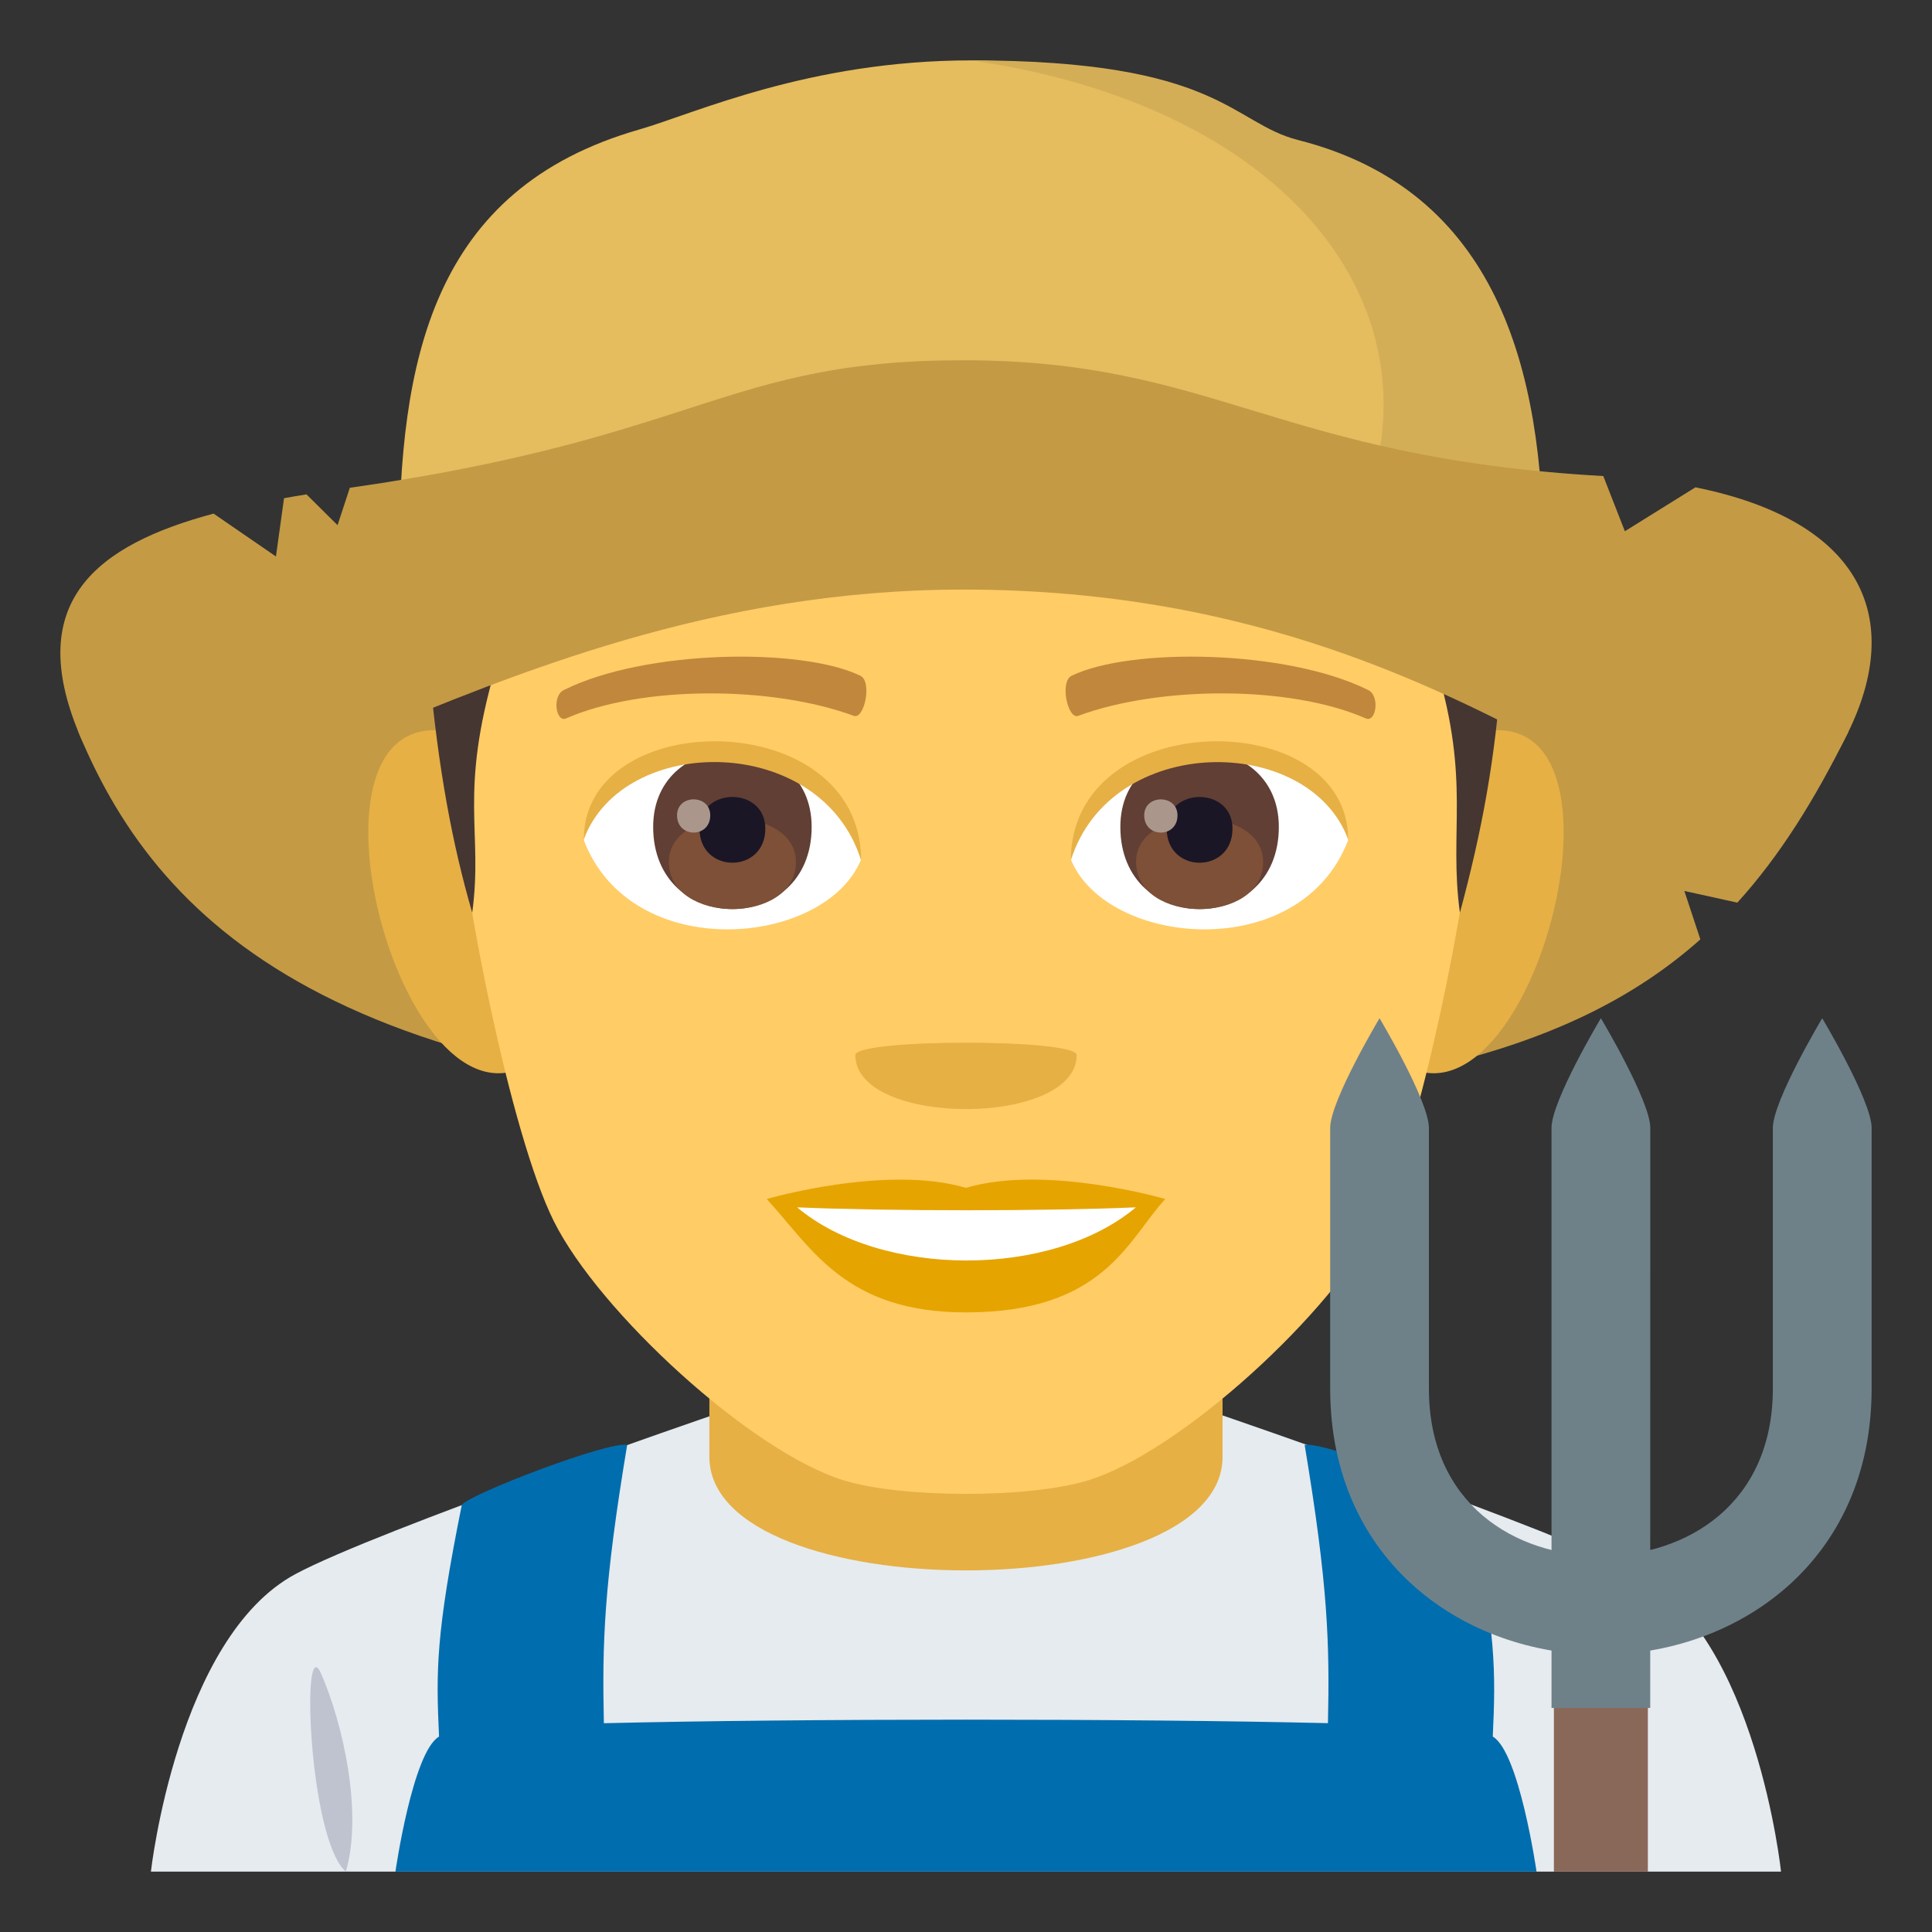 <?xml version="1.0" encoding="utf-8"?>
<!-- Generator: Adobe Illustrator 15.0.0, SVG Export Plug-In . SVG Version: 6.00 Build 0)  -->
<!DOCTYPE svg PUBLIC "-//W3C//DTD SVG 1.1//EN" "http://www.w3.org/Graphics/SVG/1.1/DTD/svg11.dtd">
<svg version="1.1" id="Layer_1" xmlns:x="http://ns.adobe.com/Extensibility/1.0/" xmlns:i="http://ns.adobe.com/AdobeIllustrator/10.0/" xmlns:graph="http://ns.adobe.com/Graphs/1.0/"
	 xmlns="http://www.w3.org/2000/svg" xmlns:xlink="http://www.w3.org/1999/xlink" xmlns:a="http://ns.adobe.com/AdobeSVGViewerExtensions/3.0/"
	 x="0px" y="0px" width="64px" height="64px" viewBox="0 0 64 64" enable-background="new 0 0 64 64" xml:space="preserve">
<rect x="0" y="0" width="64" height="64" fill="#333333" stroke="none"/>
<path fill="#E6EBEF" d="M9.787,52.143c2.7-1.452,13.907-5.293,13.907-5.293H40.39c0,0,11.197,3.832,13.882,5.289
	C58.177,54.255,58.999,62,58.999,62h-54C4.999,62,5.87,54.248,9.787,52.143z"/>
<path fill="#E6B045" d="M40.499,48.257c0-1.141,0-6.204,0-6.204h-17c0,0,0,4.986,0,6.204C23.499,53.277,40.499,53.277,40.499,48.257
	z"/>
<path fill="#BEC3CF" d="M11.456,62c0.573-1.953-0.102-4.921-0.818-6.556C9.969,53.922,10.222,60.926,11.456,62z"/>
<path fill="#006DAE" d="M49.45,57.527c0.101-2.172,0.111-3.393-0.753-7.67c-0.209-0.348-4.88-2.133-5.479-1.991
	c0.78,4.671,0.829,6.587,0.772,9.216c-6.484-0.155-17.502-0.155-23.986,0.002c-0.057-2.631-0.008-4.547,0.772-9.218
	c-0.6-0.142-5.27,1.644-5.479,1.991c-0.862,4.277-0.854,5.498-0.753,7.67C13.669,58.035,13.099,62,13.099,62h37.801
	C50.899,62,50.329,58.035,49.45,57.527z"/>
<path fill="#C49A45" d="M61.2,24.303c-1.08,2.176-2.23,4.033-3.648,5.598l-1.756-0.387l0.531,1.604
	c-4.338,3.863-11.109,5.557-24.416,5.557c-20.322,0-26.559-5.813-29.291-12.371C0.147,18.373,63.392,19.891,61.2,24.303z"/>
<path fill="#E6B045" d="M14.9,24.235c-5.719-1.031-1.252,14.957,3.225,10.547C20.197,32.738,17.574,24.719,14.9,24.235z"/>
<path fill="#E6B045" d="M49.1,24.235c-2.674,0.483-5.299,8.503-3.223,10.547C50.354,39.192,54.814,23.204,49.1,24.235z"/>
<path fill="#FFCC66" d="M32,5.487c-11.824,0-17.521,8.945-16.807,21.384c0.143,2.503,1.693,10.665,3.158,13.593
	c1.498,2.995,6.512,7.614,9.584,8.57c1.939,0.604,6.188,0.604,8.127,0c3.072-0.956,8.086-5.575,9.586-8.57
	c1.465-2.928,3.016-11.09,3.158-13.593C49.521,14.433,43.824,5.487,32,5.487z"/>
<path fill="#E6A400" d="M32,39.349c-2.66-0.782-6.6,0.37-6.6,0.37c1.5,1.635,2.6,3.756,6.6,3.756c4.582,0,5.359-2.407,6.6-3.756
	C38.6,39.719,34.656,38.563,32,39.349z"/>
<path fill="#FFFFFF" d="M26.406,39.995c2.787,2.34,8.418,2.354,11.221,0C34.656,40.123,29.398,40.124,26.406,39.995z"/>
<path fill="#E6B045" d="M35.666,34.951c0,2.386-7.332,2.386-7.332,0C28.334,34.403,35.666,34.403,35.666,34.951z"/>
<path fill="#453631" d="M47.576,22.074c1.146,3.819,0.414,5.426,0.785,8.163c0.728-2.706,1.178-5.085,1.39-8.163H47.576z"/>
<path fill="#453631" d="M16.427,22.074h-2.219c0.31,3.453,0.787,5.922,1.435,8.163C16.012,27.499,15.178,26.357,16.427,22.074z"/>
<path fill="#FFFFFF" d="M44.658,27.833c-1.58,4.136-8.008,3.529-9.186,0.635C36.367,23.818,43.791,23.421,44.658,27.833z"/>
<path fill="#FFFFFF" d="M19.34,27.833c1.58,4.136,8.01,3.529,9.186,0.635C27.631,23.816,20.209,23.419,19.34,27.833z"/>
<path fill="#C1873C" d="M45.314,22.854c-2.705-1.342-7.879-1.407-9.807-0.472c-0.412,0.182-0.141,1.454,0.207,1.332
	c2.688-0.995,7.02-1.019,9.535,0.086C45.584,23.942,45.725,23.043,45.314,22.854z"/>
<path fill="#C1873C" d="M18.686,22.854c2.703-1.342,7.877-1.407,9.807-0.472c0.412,0.182,0.141,1.454-0.207,1.332
	c-2.691-0.995-7.02-1.019-9.537,0.086C18.414,23.942,18.275,23.043,18.686,22.854z"/>
<path fill="#613F34" d="M37.113,27.393c0,3.629,5.25,3.629,5.25,0C42.363,24.023,37.113,24.023,37.113,27.393z"/>
<path fill="#7D5037" d="M37.633,28.554c0,2.081,4.211,2.081,4.211,0C41.844,26.622,37.633,26.622,37.633,28.554z"/>
<path fill="#1A1626" d="M38.648,27.449c0,1.507,2.18,1.507,2.18,0C40.828,26.052,38.648,26.052,38.648,27.449z"/>
<path fill="#AB968C" d="M37.904,27.01c0,0.761,1.102,0.761,1.102,0C39.006,26.304,37.904,26.304,37.904,27.01z"/>
<path fill="#613F34" d="M21.637,27.392c0,3.63,5.25,3.63,5.25,0C26.887,24.022,21.637,24.022,21.637,27.392z"/>
<path fill="#7D5037" d="M22.156,28.553c0,2.081,4.211,2.081,4.211,0C26.367,26.621,22.156,26.621,22.156,28.553z"/>
<path fill="#1A1626" d="M23.172,27.449c0,1.506,2.18,1.506,2.18,0C25.352,26.051,23.172,26.051,23.172,27.449z"/>
<path fill="#AB968C" d="M22.428,27.009c0,0.761,1.1,0.761,1.1,0C23.527,26.303,22.428,26.303,22.428,27.009z"/>
<path fill="#E6B045" d="M44.658,27.802c0-4.44-9.186-4.44-9.186,0.703C36.785,24.285,43.346,24.285,44.658,27.802z"/>
<path fill="#E6B045" d="M19.34,27.802c0-4.44,9.186-4.44,9.186,0.702C27.215,24.282,20.652,24.282,19.34,27.802z"/>
<path fill="#E5BC5E" d="M32.175,2c-5.389,0-9.186,1.77-11.002,2.291c-6.877,1.973-7.955,7.658-7.955,14.225h37.91
	C51.128,12.221,41.954,2,32.175,2z"/>
<path fill="#D4AE57" d="M43.003,4.639C40.786,4.076,40.413,2,32.175,2c11.404,1.65,16.379,9.311,12.184,16.516h6.77
	C51.128,12.221,49.581,6.307,43.003,4.639z"/>
<path fill="#C49A45" d="M61.2,24.303c-4.34,8.742-9.814-4.773-29.289-4.773c-16.605,0-26.559,11.332-29.291,4.773
	c-1.826-4.379,0.594-6.256,4.455-7.289l2.066,1.42l0.268-1.93c0.246-0.045,0.494-0.088,0.744-0.127l1.029,1.02l0.406-1.238
	c11.639-1.662,12.424-4.225,20.322-4.225c8.34,0,10.371,3.223,21.201,3.836l0.715,1.828l2.338-1.455
	C61.728,17.268,63.085,20.508,61.2,24.303z"/>
<path fill="#6E8189" d="M53.031,54.813c-4.455,0-8.967-3.027-8.967-8.816v-8.631c0-0.902,1.635-3.635,1.635-3.635
	s1.635,2.732,1.635,3.635v8.631c0,3.832,2.863,5.547,5.697,5.547c2.836,0,5.697-1.715,5.697-5.547v-8.631
	c0-0.902,1.635-3.635,1.635-3.635S62,36.463,62,37.365v8.631C62,51.785,57.488,54.813,53.031,54.813z"/>
<rect x="51.475" y="55.754" fill="#8A6859" width="3.113" height="6.246"/>
<path fill="#6E8189" d="M54.668,37.365c0-0.902-1.637-3.635-1.637-3.635s-1.635,2.732-1.635,3.635v19.213h3.27L54.668,37.365z"/>
</svg>

